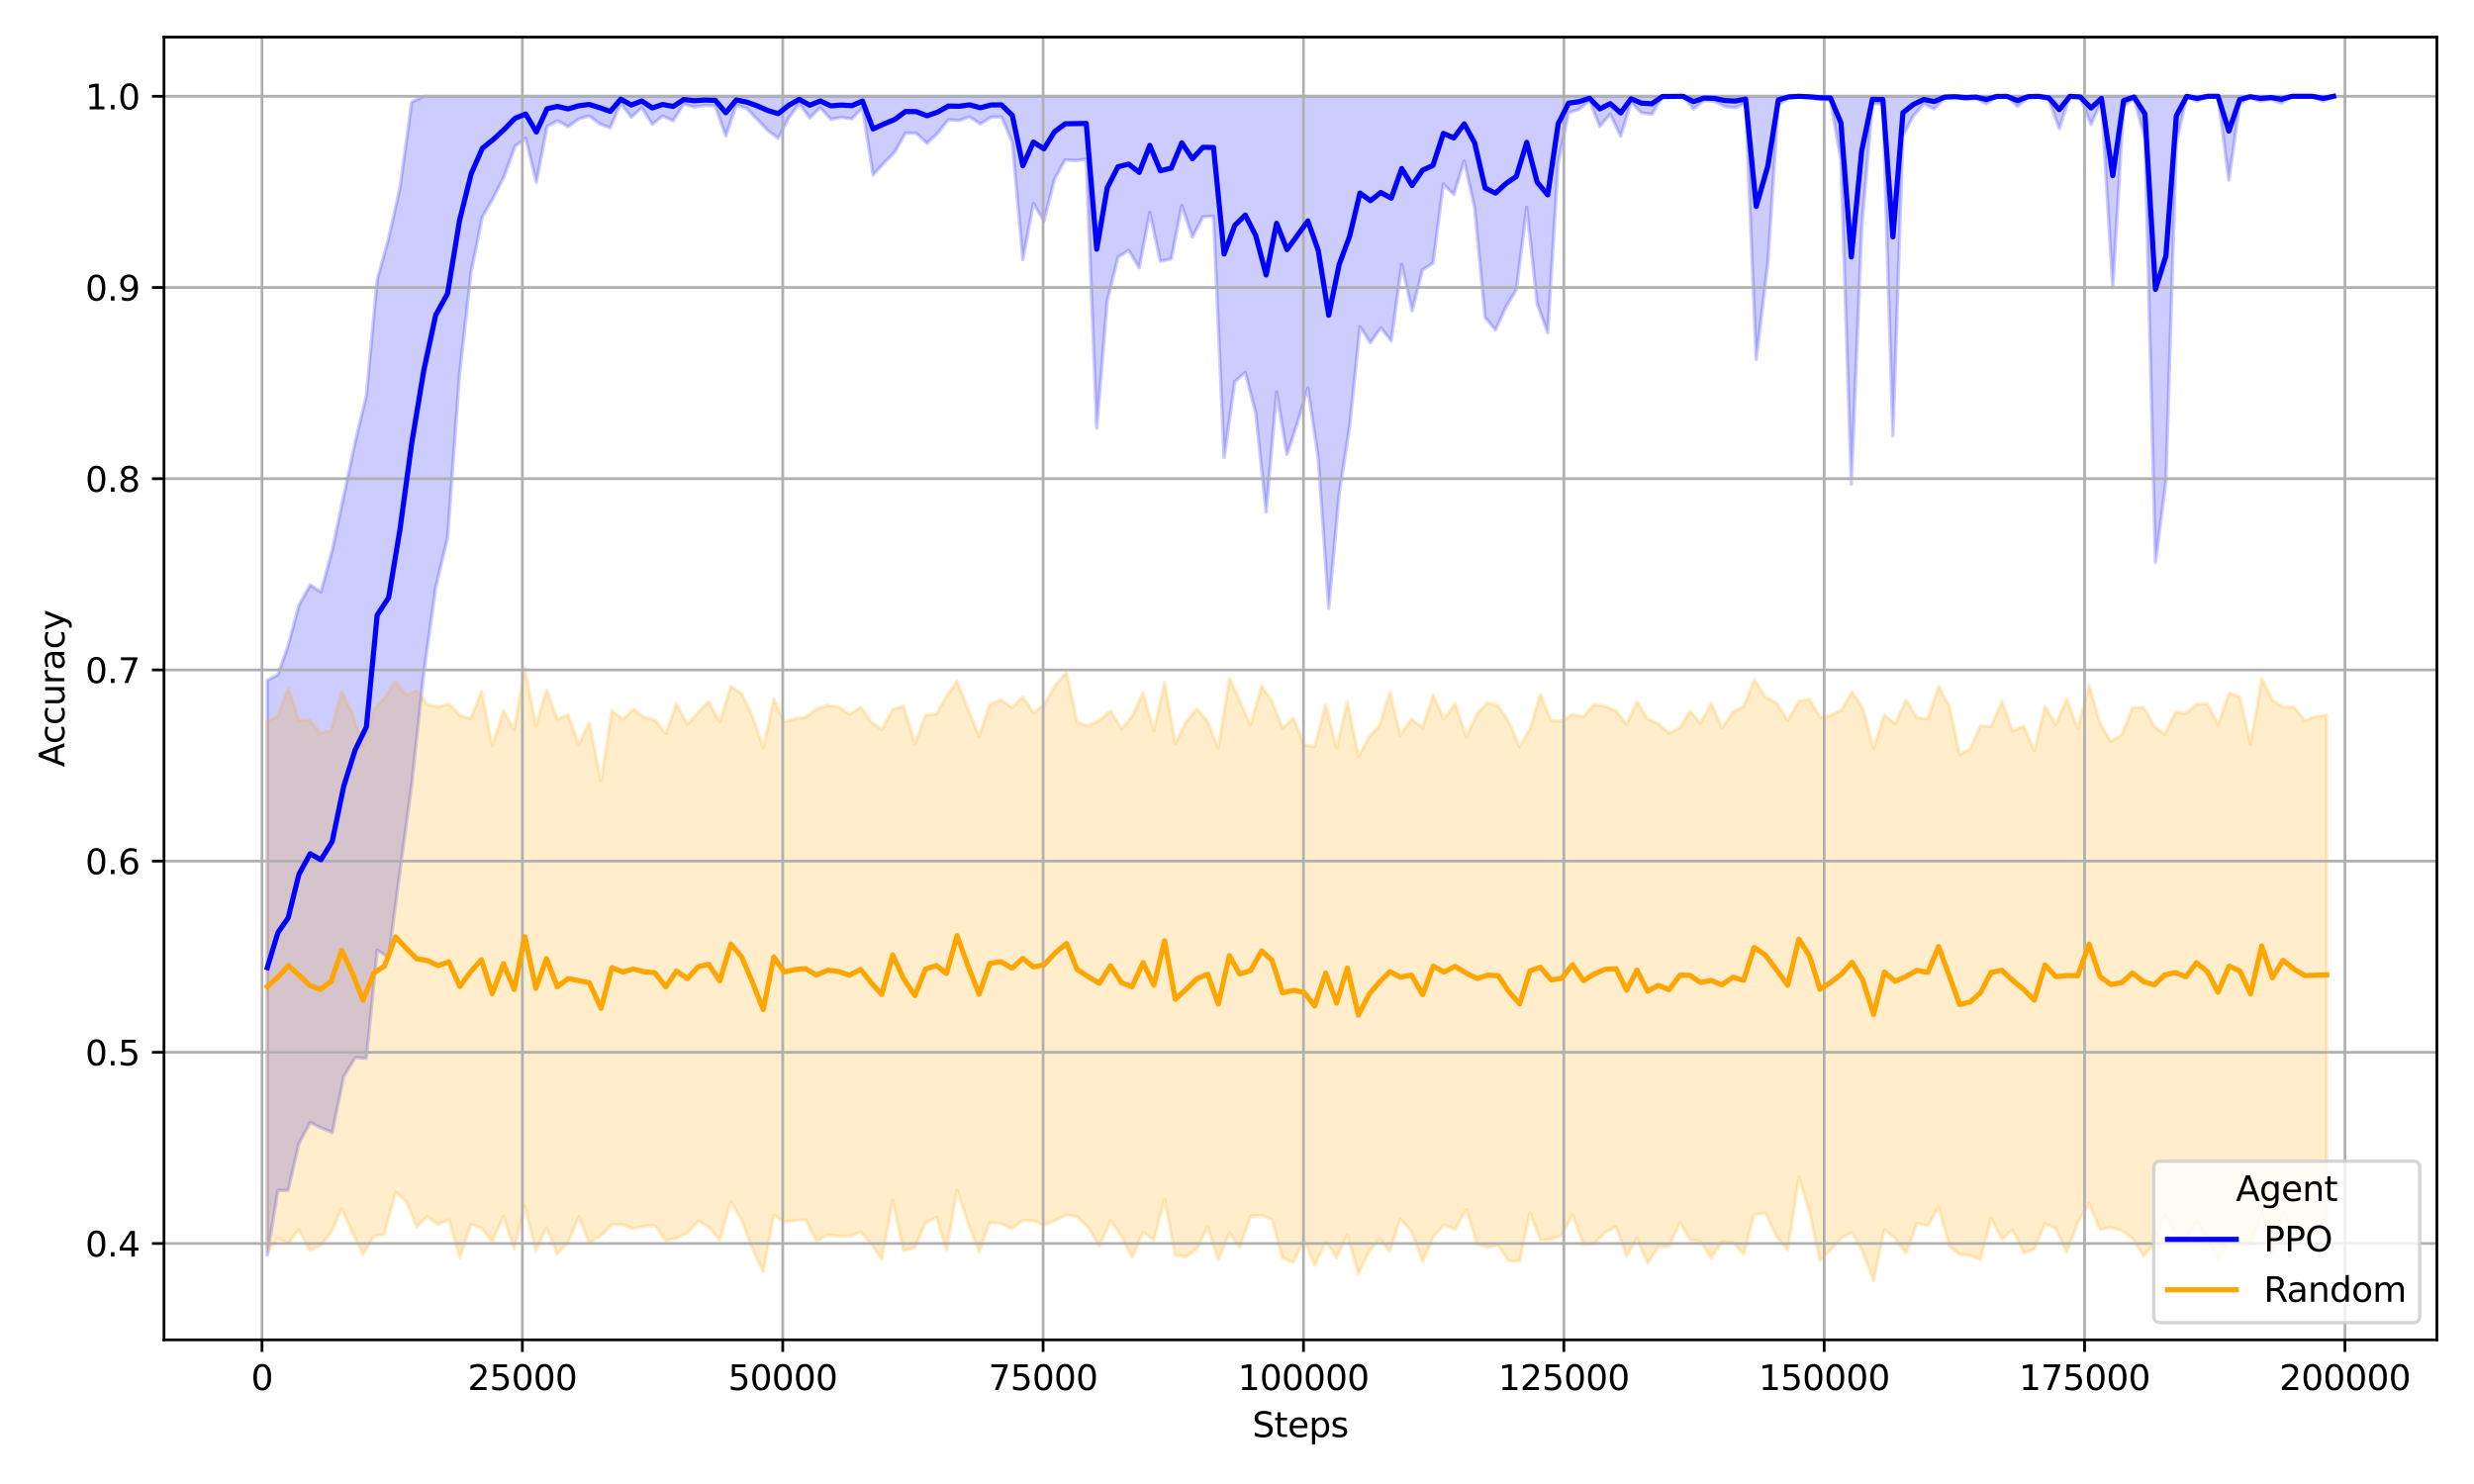 <?xml version="1.0" encoding="utf-8" standalone="no"?>
<!DOCTYPE svg PUBLIC "-//W3C//DTD SVG 1.1//EN"
  "http://www.w3.org/Graphics/SVG/1.1/DTD/svg11.dtd">
<svg xmlns:xlink="http://www.w3.org/1999/xlink" width="720pt" height="432pt" viewBox="0 0 720 432" xmlns="http://www.w3.org/2000/svg" version="1.1">
 <defs>
  <style type="text/css">*{stroke-linejoin: round; stroke-linecap: butt}</style>
 </defs>
 <g id="figure_1">
  <g id="patch_1">
   <path d="M 0 432 
L 720 432 
L 720 0 
L 0 0 
z
" style="fill: #ffffff"/>
  </g>
  <g id="axes_1">
   <g id="patch_2">
    <path d="M 47.72 390.04 
L 709.2 390.04 
L 709.2 10.8 
L 47.72 10.8 
z
" style="fill: #ffffff"/>
   </g>
   <g id="FillBetweenPolyCollection_1">
    <defs>
     <path id="m481674a991" d="M 77.79 -233.967 
L 77.79 -66.641 
L 80.876 -85.433 
L 83.858 -85.495 
L 86.998 -99.169 
L 90.275 -105.217 
L 93.394 -103.689 
L 96.691 -102.305 
L 100.025 -118.558 
L 103.363 -124.125 
L 106.627 -123.915 
L 109.776 -155.396 
L 113.104 -153.361 
L 116.399 -178.382 
L 119.824 -203.683 
L 123.318 -235.948 
L 126.801 -261.007 
L 130.25 -275.496 
L 133.745 -323.183 
L 137.127 -352.969 
L 140.377 -368.831 
L 143.605 -374.472 
L 146.745 -380.721 
L 149.909 -389.458 
L 153.004 -391.765 
L 156.089 -378.879 
L 159.202 -395.203 
L 162.266 -396.845 
L 165.346 -395.103 
L 168.428 -397.343 
L 171.486 -398.239 
L 174.551 -395.949 
L 177.606 -394.79 
L 180.661 -401.971 
L 183.716 -397.84 
L 186.771 -400.677 
L 189.83 -395.8 
L 192.867 -398.239 
L 195.922 -396.845 
L 198.992 -401.722 
L 202.054 -400.826 
L 205.121 -401.324 
L 208.182 -401.125 
L 211.219 -392.416 
L 214.268 -401.374 
L 217.336 -400.435 
L 220.391 -397.243 
L 223.44 -394.008 
L 226.483 -391.769 
L 229.532 -397.641 
L 232.594 -401.822 
L 235.664 -397.691 
L 238.71 -400.677 
L 241.786 -397.243 
L 244.854 -397.84 
L 247.936 -397.393 
L 251.001 -400.627 
L 254.092 -381.103 
L 257.275 -384.553 
L 260.424 -387.738 
L 263.494 -393.262 
L 266.659 -393.212 
L 269.793 -390.276 
L 272.911 -393.24 
L 276.006 -397.144 
L 279.104 -396.945 
L 282.192 -397.99 
L 285.323 -395.9 
L 288.412 -397.89 
L 291.47 -397.94 
L 294.61 -390.574 
L 297.68 -356.385 
L 300.739 -372.766 
L 303.821 -367.657 
L 306.919 -379.909 
L 310.001 -385.476 
L 313.081 -385.252 
L 316.124 -385.658 
L 319.182 -307.342 
L 322.237 -344.413 
L 325.347 -357.112 
L 328.463 -359.14 
L 331.551 -354.039 
L 334.625 -370.15 
L 337.695 -355.947 
L 340.869 -356.623 
L 343.936 -372.161 
L 347.024 -362.961 
L 350.083 -368.878 
L 353.165 -369.051 
L 356.251 -298.848 
L 359.366 -320.927 
L 362.4 -323.566 
L 365.45 -311.812 
L 368.481 -282.941 
L 371.518 -317.908 
L 374.555 -299.714 
L 377.58 -308.843 
L 380.613 -319.058 
L 383.651 -298.636 
L 386.688 -254.924 
L 389.737 -288.303 
L 392.774 -307.804 
L 395.783 -336.855 
L 398.82 -332.234 
L 401.851 -336.587 
L 404.891 -332.776 
L 407.932 -355.081 
L 410.966 -341.541 
L 413.996 -353.45 
L 417.034 -355.389 
L 420.064 -378.438 
L 423.101 -375.366 
L 426.135 -385.157 
L 429.169 -371.452 
L 432.2 -339.563 
L 435.231 -335.93 
L 438.265 -342.649 
L 441.296 -347.675 
L 444.327 -371.613 
L 447.373 -343.545 
L 450.432 -335.115 
L 453.475 -384.652 
L 456.515 -399.184 
L 459.549 -400.18 
L 462.58 -402.618 
L 465.605 -395.153 
L 468.617 -398.786 
L 471.657 -392.316 
L 474.679 -402.22 
L 477.707 -399.134 
L 480.741 -398.736 
L 483.772 -403.813 
L 486.803 -403.962 
L 489.834 -403.962 
L 492.865 -400.229 
L 495.896 -402.718 
L 498.93 -402.519 
L 501.964 -400.976 
L 504.995 -400.627 
L 508.026 -402.021 
L 511.108 -327.333 
L 514.488 -355.461 
L 517.546 -401.473 
L 520.58 -403.564 
L 523.617 -403.962 
L 526.648 -403.613 
L 529.682 -402.966 
L 532.713 -402.817 
L 535.753 -385.349 
L 538.784 -291.09 
L 541.818 -365.84 
L 544.922 -401.822 
L 547.956 -401.722 
L 550.884 -305.174 
L 553.806 -392.466 
L 556.837 -398.239 
L 559.867 -401.722 
L 562.901 -400.279 
L 565.932 -403.414 
L 568.969 -403.713 
L 572 -403.066 
L 575.031 -403.414 
L 578.062 -401.772 
L 581.096 -403.862 
L 584.127 -403.912 
L 587.158 -400.976 
L 590.198 -403.713 
L 593.232 -403.962 
L 596.263 -402.867 
L 599.306 -394.606 
L 602.398 -403.962 
L 605.432 -403.514 
L 608.545 -395.75 
L 611.582 -402.469 
L 614.87 -348.223 
L 618.026 -400.976 
L 621.072 -403.464 
L 624.242 -391.52 
L 627.291 -268.297 
L 630.331 -291.737 
L 633.365 -390.276 
L 636.399 -403.962 
L 639.43 -402.469 
L 642.464 -403.962 
L 645.495 -403.962 
L 648.662 -379.569 
L 651.803 -401.673 
L 654.84 -403.713 
L 657.88 -402.469 
L 660.914 -403.116 
L 663.951 -401.921 
L 666.994 -403.962 
L 670.031 -403.962 
L 673.068 -403.962 
L 676.102 -402.469 
L 679.133 -403.962 
L 679.133 -403.962 
L 679.133 -403.962 
L 676.102 -403.962 
L 673.068 -403.962 
L 670.031 -403.962 
L 666.994 -403.962 
L 663.951 -403.962 
L 660.914 -403.962 
L 657.88 -403.962 
L 654.84 -403.962 
L 651.803 -403.962 
L 648.662 -403.962 
L 645.495 -403.962 
L 642.464 -403.962 
L 639.43 -403.962 
L 636.399 -403.962 
L 633.365 -403.962 
L 630.331 -403.962 
L 627.291 -403.962 
L 624.242 -403.962 
L 621.072 -403.962 
L 618.026 -403.962 
L 614.87 -403.962 
L 611.582 -403.962 
L 608.545 -403.962 
L 605.432 -403.962 
L 602.398 -403.962 
L 599.306 -403.962 
L 596.263 -403.962 
L 593.232 -403.962 
L 590.198 -403.962 
L 587.158 -403.962 
L 584.127 -403.962 
L 581.096 -403.962 
L 578.062 -403.962 
L 575.031 -403.962 
L 572 -403.962 
L 568.969 -403.962 
L 565.932 -403.962 
L 562.901 -403.962 
L 559.867 -403.962 
L 556.837 -403.962 
L 553.806 -403.962 
L 550.884 -403.962 
L 547.956 -403.962 
L 544.922 -403.962 
L 541.818 -403.962 
L 538.784 -403.962 
L 535.753 -403.962 
L 532.713 -403.962 
L 529.682 -403.962 
L 526.648 -403.962 
L 523.617 -403.962 
L 520.58 -403.962 
L 517.546 -403.962 
L 514.488 -403.962 
L 511.108 -403.962 
L 508.026 -403.962 
L 504.995 -403.962 
L 501.964 -403.962 
L 498.93 -403.962 
L 495.896 -403.962 
L 492.865 -403.962 
L 489.834 -403.962 
L 486.803 -403.962 
L 483.772 -403.962 
L 480.741 -403.962 
L 477.707 -403.962 
L 474.679 -403.962 
L 471.657 -403.962 
L 468.617 -403.962 
L 465.605 -403.962 
L 462.58 -403.962 
L 459.549 -403.962 
L 456.515 -403.962 
L 453.475 -403.962 
L 450.432 -403.962 
L 447.373 -403.962 
L 444.327 -403.962 
L 441.296 -403.962 
L 438.265 -403.962 
L 435.231 -403.962 
L 432.2 -403.962 
L 429.169 -403.962 
L 426.135 -403.962 
L 423.101 -403.962 
L 420.064 -403.962 
L 417.034 -403.962 
L 413.996 -403.962 
L 410.966 -403.962 
L 407.932 -403.962 
L 404.891 -403.962 
L 401.851 -403.962 
L 398.82 -403.962 
L 395.783 -403.962 
L 392.774 -403.962 
L 389.737 -403.962 
L 386.688 -403.962 
L 383.651 -403.962 
L 380.613 -403.962 
L 377.58 -403.962 
L 374.555 -403.962 
L 371.518 -403.962 
L 368.481 -403.962 
L 365.45 -403.962 
L 362.4 -403.962 
L 359.366 -403.962 
L 356.251 -403.962 
L 353.165 -403.962 
L 350.083 -403.962 
L 347.024 -403.962 
L 343.936 -403.962 
L 340.869 -403.962 
L 337.695 -403.962 
L 334.625 -403.962 
L 331.551 -403.962 
L 328.463 -403.962 
L 325.347 -403.962 
L 322.237 -403.962 
L 319.182 -403.962 
L 316.124 -403.962 
L 313.081 -403.962 
L 310.001 -403.962 
L 306.919 -403.962 
L 303.821 -403.962 
L 300.739 -403.962 
L 297.68 -403.962 
L 294.61 -403.962 
L 291.47 -403.962 
L 288.412 -403.962 
L 285.323 -403.962 
L 282.192 -403.962 
L 279.104 -403.962 
L 276.006 -403.962 
L 272.911 -403.962 
L 269.793 -403.962 
L 266.659 -403.962 
L 263.494 -403.962 
L 260.424 -403.962 
L 257.275 -403.962 
L 254.092 -403.962 
L 251.001 -403.962 
L 247.936 -403.962 
L 244.854 -403.962 
L 241.786 -403.962 
L 238.71 -403.962 
L 235.664 -403.962 
L 232.594 -403.962 
L 229.532 -403.962 
L 226.483 -403.962 
L 223.44 -403.962 
L 220.391 -403.962 
L 217.336 -403.962 
L 214.268 -403.962 
L 211.219 -403.962 
L 208.182 -403.962 
L 205.121 -403.962 
L 202.054 -403.962 
L 198.992 -403.962 
L 195.922 -403.962 
L 192.867 -403.962 
L 189.83 -403.962 
L 186.771 -403.962 
L 183.716 -403.962 
L 180.661 -403.962 
L 177.606 -403.962 
L 174.551 -403.962 
L 171.486 -403.962 
L 168.428 -403.962 
L 165.346 -403.962 
L 162.266 -403.962 
L 159.202 -403.962 
L 156.089 -403.962 
L 153.004 -403.962 
L 149.909 -403.962 
L 146.745 -403.962 
L 143.605 -403.962 
L 140.377 -403.962 
L 137.127 -403.962 
L 133.745 -403.962 
L 130.25 -403.962 
L 126.801 -403.962 
L 123.318 -403.962 
L 119.824 -402.304 
L 116.399 -377.306 
L 113.104 -362.666 
L 109.776 -350.529 
L 106.627 -316.87 
L 103.363 -303.302 
L 100.025 -287.636 
L 96.691 -271.813 
L 93.394 -259.71 
L 90.275 -261.728 
L 86.998 -255.819 
L 83.858 -244.096 
L 80.876 -235.583 
L 77.79 -233.967 
z
" style="stroke: #0000ff; stroke-opacity: 0.2"/>
    </defs>
    <g clip-path="url(#p1de0e8de65)">
     <use xlink:href="#m481674a991" x="0" y="432" style="fill: #0000ff; fill-opacity: 0.2; stroke: #0000ff; stroke-opacity: 0.2"/>
    </g>
   </g>
   <g id="FillBetweenPolyCollection_2">
    <defs>
     <path id="m0f09edbd17" d="M 77.787 -222.009 
L 77.787 -67.592 
L 80.83 -71.536 
L 83.952 -70.077 
L 86.977 -74.057 
L 90.108 -67.998 
L 93.294 -69.414 
L 96.352 -73.154 
L 99.437 -80.008 
L 102.608 -73.053 
L 105.672 -66.827 
L 108.764 -71.966 
L 111.925 -72.81 
L 115.114 -84.906 
L 118.251 -82.244 
L 121.248 -74.822 
L 124.373 -77.832 
L 127.498 -75.534 
L 130.65 -76.913 
L 133.833 -65.794 
L 136.994 -75.531 
L 140.101 -74.523 
L 143.259 -70.465 
L 146.52 -77.893 
L 149.642 -68.338 
L 152.731 -80.967 
L 155.953 -67.908 
L 159.056 -74.638 
L 162.184 -66.882 
L 165.364 -70.372 
L 168.443 -77.774 
L 171.492 -70.159 
L 174.92 -72.321 
L 178.067 -75.49 
L 181.258 -75.476 
L 184.289 -74.345 
L 187.347 -74.998 
L 190.581 -75.246 
L 193.767 -70.874 
L 196.877 -71.493 
L 200.044 -73.083 
L 203.23 -76.498 
L 206.273 -74.772 
L 209.473 -71.049 
L 212.695 -82.122 
L 215.881 -76.704 
L 218.991 -68.52 
L 222.119 -61.816 
L 225.204 -78.305 
L 228.229 -76.244 
L 231.475 -76.739 
L 234.448 -76.874 
L 237.579 -70.684 
L 240.932 -72.472 
L 244.12 -72.121 
L 247.233 -72.134 
L 250.507 -73.339 
L 253.486 -69.977 
L 256.605 -65.414 
L 259.796 -82.64 
L 262.943 -67.891 
L 266.243 -68.779 
L 269.338 -76.045 
L 272.529 -77.589 
L 275.466 -67.907 
L 278.522 -85.559 
L 281.762 -75.846 
L 284.956 -67.59 
L 288.069 -76.125 
L 291.315 -75.783 
L 294.528 -74.308 
L 297.671 -76.791 
L 300.775 -76.535 
L 303.912 -75.37 
L 307.176 -76.784 
L 310.407 -78.358 
L 313.463 -77.796 
L 316.727 -74.616 
L 319.934 -69.211 
L 323.186 -76.594 
L 326.399 -72.111 
L 329.457 -65.937 
L 332.661 -73.264 
L 335.81 -71.033 
L 338.914 -82.888 
L 342.045 -66.617 
L 345.151 -66.13 
L 348.291 -68.412 
L 351.492 -74.877 
L 354.538 -65.201 
L 357.799 -73.1 
L 360.779 -68.834 
L 363.937 -77.908 
L 367.192 -78.124 
L 370.178 -77.001 
L 373.248 -65.843 
L 376.455 -64.492 
L 379.486 -71.146 
L 382.602 -63.639 
L 385.809 -70.567 
L 388.979 -65.847 
L 392.11 -72.592 
L 395.338 -61.199 
L 398.436 -67.63 
L 401.466 -71.408 
L 404.488 -67.738 
L 407.528 -77.183 
L 410.775 -73.607 
L 414.045 -64.765 
L 417.106 -71.909 
L 420.286 -75.421 
L 423.508 -74.167 
L 426.723 -79.917 
L 429.888 -69.87 
L 432.992 -68.901 
L 436.013 -69.393 
L 439.047 -64.918 
L 442.233 -64.88 
L 445.264 -78.95 
L 448.28 -71.012 
L 451.447 -71.204 
L 454.478 -72.323 
L 457.63 -78.34 
L 460.852 -69.677 
L 463.913 -69.903 
L 467.126 -73.19 
L 470.318 -74.944 
L 473.4 -66.326 
L 476.398 -71.558 
L 479.532 -64.167 
L 482.593 -69.027 
L 485.721 -69.166 
L 488.928 -76.077 
L 491.829 -71.109 
L 494.869 -70.573 
L 498.009 -65.867 
L 501.115 -70.488 
L 504.355 -70.357 
L 507.435 -66.892 
L 510.499 -78.372 
L 513.773 -78.854 
L 517.061 -71.983 
L 520.286 -68.094 
L 523.52 -89.303 
L 526.645 -78.954 
L 529.658 -64.926 
L 532.716 -68.224 
L 535.887 -71.501 
L 539.011 -73.265 
L 542.106 -67.594 
L 545.255 -59.198 
L 548.423 -74.08 
L 551.541 -71.511 
L 554.712 -67.24 
L 557.858 -75.898 
L 561.044 -75.194 
L 564.196 -80.662 
L 567.318 -69.242 
L 570.324 -66.766 
L 573.376 -66.512 
L 576.365 -65.253 
L 579.435 -77.418 
L 582.624 -71.228 
L 585.725 -73.996 
L 588.968 -67.293 
L 592.044 -68.291 
L 595.157 -75.789 
L 598.309 -74.305 
L 601.467 -67.4 
L 604.701 -76.027 
L 607.972 -81.674 
L 611.145 -74.015 
L 614.346 -74.639 
L 617.532 -73.758 
L 620.614 -71.533 
L 623.857 -66.33 
L 626.952 -69.99 
L 629.977 -78.276 
L 633.099 -73.043 
L 636.133 -70.954 
L 639.233 -76.479 
L 642.41 -71.232 
L 645.492 -65.17 
L 648.717 -71.278 
L 651.848 -69.705 
L 654.964 -69.838 
L 658.228 -78.768 
L 661.335 -66.489 
L 664.433 -78.722 
L 667.6 -73.608 
L 670.785 -73.825 
L 673.898 -72.911 
L 677.132 -72.595 
L 677.132 -223.849 
L 677.132 -223.849 
L 673.898 -223.41 
L 670.785 -222.207 
L 667.6 -226.176 
L 664.433 -226.174 
L 661.335 -228.264 
L 658.228 -234.497 
L 654.964 -215.474 
L 651.848 -229.048 
L 648.717 -230.237 
L 645.492 -221.132 
L 642.41 -227.109 
L 639.233 -226.974 
L 636.133 -224.336 
L 633.099 -224.72 
L 629.977 -218.085 
L 626.952 -220.6 
L 623.857 -226.115 
L 620.614 -226.025 
L 617.532 -218.151 
L 614.346 -216.156 
L 611.145 -221.439 
L 607.972 -232.622 
L 604.701 -219.881 
L 601.467 -228.632 
L 598.309 -221.067 
L 595.157 -226.427 
L 592.044 -213.393 
L 588.968 -220.617 
L 585.725 -219.233 
L 582.624 -227.854 
L 579.435 -220.428 
L 576.365 -220.719 
L 573.376 -214.101 
L 570.324 -212.362 
L 567.318 -226.419 
L 564.196 -232.232 
L 561.044 -222.693 
L 557.858 -223.143 
L 554.712 -228.255 
L 551.541 -221.181 
L 548.423 -223.972 
L 545.255 -214.199 
L 542.106 -225.881 
L 539.011 -230.518 
L 535.887 -225.273 
L 532.716 -223.685 
L 529.658 -223.148 
L 526.645 -228.374 
L 523.52 -227.92 
L 520.286 -222.248 
L 517.061 -227.264 
L 513.773 -229.093 
L 510.499 -234.069 
L 507.435 -226.336 
L 504.355 -224.727 
L 501.115 -220.143 
L 498.009 -227.32 
L 494.869 -221.419 
L 491.829 -225.005 
L 488.928 -220.202 
L 485.721 -218.579 
L 482.593 -221.357 
L 479.532 -222.671 
L 476.398 -227.731 
L 473.4 -221.131 
L 470.318 -225.045 
L 467.126 -226.47 
L 463.913 -226.953 
L 460.852 -223.346 
L 457.63 -224 
L 454.478 -222.101 
L 451.447 -222.23 
L 448.28 -229.885 
L 445.264 -219.803 
L 442.233 -214.66 
L 439.047 -222.002 
L 436.013 -226.515 
L 432.992 -227.378 
L 429.888 -224.43 
L 426.723 -217.475 
L 423.508 -227.225 
L 420.286 -222.631 
L 417.106 -229.647 
L 414.045 -220.135 
L 410.775 -222.672 
L 407.528 -217.942 
L 404.488 -230.52 
L 401.466 -220.831 
L 398.436 -217.476 
L 395.338 -211.827 
L 392.11 -227.851 
L 388.979 -214.147 
L 385.809 -226.908 
L 382.602 -214.706 
L 379.486 -215.156 
L 376.455 -222.923 
L 373.248 -220.088 
L 370.178 -227.895 
L 367.192 -232.338 
L 363.937 -221.009 
L 360.779 -228.064 
L 357.799 -234.558 
L 354.538 -214.216 
L 351.492 -221.897 
L 348.291 -225.723 
L 345.151 -221.821 
L 342.045 -215.562 
L 338.914 -233.387 
L 335.81 -219.35 
L 332.661 -230.313 
L 329.457 -223.498 
L 326.399 -219.798 
L 323.186 -225.086 
L 319.934 -222.286 
L 316.727 -220.715 
L 313.463 -221.781 
L 310.407 -236.35 
L 307.176 -232.605 
L 303.912 -226.929 
L 300.775 -224.527 
L 297.671 -229.176 
L 294.528 -226.011 
L 291.315 -228.288 
L 288.069 -226.998 
L 284.956 -217.599 
L 281.762 -225.504 
L 278.522 -233.725 
L 275.466 -229.362 
L 272.529 -224.214 
L 269.338 -223.779 
L 266.243 -215.586 
L 262.943 -226.451 
L 259.796 -225.43 
L 256.605 -219.61 
L 253.486 -221.932 
L 250.507 -226.238 
L 247.233 -224.104 
L 244.12 -226.178 
L 240.932 -226.734 
L 237.579 -225.595 
L 234.448 -223.198 
L 231.475 -222.798 
L 228.229 -221.89 
L 225.204 -228.529 
L 222.119 -214.385 
L 218.991 -223.512 
L 215.881 -230.088 
L 212.695 -232.215 
L 209.473 -221.849 
L 206.273 -227.774 
L 203.23 -224.687 
L 200.044 -221.135 
L 196.877 -227.177 
L 193.767 -218.52 
L 190.581 -222.393 
L 187.347 -223.26 
L 184.289 -225.521 
L 181.258 -222.618 
L 178.067 -225.16 
L 174.92 -204.622 
L 171.492 -221.709 
L 168.443 -215.248 
L 165.364 -223.887 
L 162.184 -222.635 
L 159.056 -231.247 
L 155.953 -220.662 
L 152.731 -237.658 
L 149.642 -219.572 
L 146.52 -225.107 
L 143.259 -214.93 
L 140.101 -230.744 
L 136.994 -222.768 
L 133.833 -223.848 
L 130.65 -227.075 
L 127.498 -226.269 
L 124.373 -226.94 
L 121.248 -231.022 
L 118.251 -229.62 
L 115.114 -233.636 
L 111.925 -228.828 
L 108.764 -225.426 
L 105.672 -214.775 
L 102.608 -224.133 
L 99.437 -230.659 
L 96.352 -219.374 
L 93.294 -218.619 
L 90.108 -222.303 
L 86.977 -222.346 
L 83.952 -231.726 
L 80.83 -223.507 
L 77.787 -222.009 
z
" style="stroke: #ffa500; stroke-opacity: 0.2"/>
    </defs>
    <g clip-path="url(#p1de0e8de65)">
     <use xlink:href="#m0f09edbd17" x="0" y="432" style="fill: #ffa500; fill-opacity: 0.2; stroke: #ffa500; stroke-opacity: 0.2"/>
    </g>
   </g>
   <g id="matplotlib.axis_1">
    <g id="xtick_1">
     <g id="line2d_1">
      <path d="M 76.248 390.04 
L 76.248 10.8 
" clip-path="url(#p1de0e8de65)" style="fill: none; stroke: #b0b0b0; stroke-width: 0.8; stroke-linecap: square"/>
     </g>
     <g id="line2d_2">
      <defs>
       <path id="m85c4c2b8c4" d="M 0 0 
L 0 3.5 
" style="stroke: #000000; stroke-width: 0.8"/>
      </defs>
      <g>
       <use xlink:href="#m85c4c2b8c4" x="76.248" y="390.04" style="stroke: #000000; stroke-width: 0.8"/>
      </g>
     </g>
     <g id="text_1">
      <!-- 0 -->
      <g transform="translate(73.066 404.638) scale(0.1 -0.1)">
       <defs>
        <path id="DejaVuSans-30" d="M 2034 4250 
Q 1547 4250 1301 3770 
Q 1056 3291 1056 2328 
Q 1056 1369 1301 889 
Q 1547 409 2034 409 
Q 2525 409 2770 889 
Q 3016 1369 3016 2328 
Q 3016 3291 2770 3770 
Q 2525 4250 2034 4250 
z
M 2034 4750 
Q 2819 4750 3233 4129 
Q 3647 3509 3647 2328 
Q 3647 1150 3233 529 
Q 2819 -91 2034 -91 
Q 1250 -91 836 529 
Q 422 1150 422 2328 
Q 422 3509 836 4129 
Q 1250 4750 2034 4750 
z
" transform="scale(0.016)"/>
       </defs>
       <use xlink:href="#DejaVuSans-30"/>
      </g>
     </g>
    </g>
    <g id="xtick_2">
     <g id="line2d_3">
      <path d="M 152.022 390.04 
L 152.022 10.8 
" clip-path="url(#p1de0e8de65)" style="fill: none; stroke: #b0b0b0; stroke-width: 0.8; stroke-linecap: square"/>
     </g>
     <g id="line2d_4">
      <g>
       <use xlink:href="#m85c4c2b8c4" x="152.022" y="390.04" style="stroke: #000000; stroke-width: 0.8"/>
      </g>
     </g>
     <g id="text_2">
      <!-- 25000 -->
      <g transform="translate(136.115 404.638) scale(0.1 -0.1)">
       <defs>
        <path id="DejaVuSans-32" d="M 1228 531 
L 3431 531 
L 3431 0 
L 469 0 
L 469 531 
Q 828 903 1448 1529 
Q 2069 2156 2228 2338 
Q 2531 2678 2651 2914 
Q 2772 3150 2772 3378 
Q 2772 3750 2511 3984 
Q 2250 4219 1831 4219 
Q 1534 4219 1204 4116 
Q 875 4013 500 3803 
L 500 4441 
Q 881 4594 1212 4672 
Q 1544 4750 1819 4750 
Q 2544 4750 2975 4387 
Q 3406 4025 3406 3419 
Q 3406 3131 3298 2873 
Q 3191 2616 2906 2266 
Q 2828 2175 2409 1742 
Q 1991 1309 1228 531 
z
" transform="scale(0.016)"/>
        <path id="DejaVuSans-35" d="M 691 4666 
L 3169 4666 
L 3169 4134 
L 1269 4134 
L 1269 2991 
Q 1406 3038 1543 3061 
Q 1681 3084 1819 3084 
Q 2600 3084 3056 2656 
Q 3513 2228 3513 1497 
Q 3513 744 3044 326 
Q 2575 -91 1722 -91 
Q 1428 -91 1123 -41 
Q 819 9 494 109 
L 494 744 
Q 775 591 1075 516 
Q 1375 441 1709 441 
Q 2250 441 2565 725 
Q 2881 1009 2881 1497 
Q 2881 1984 2565 2268 
Q 2250 2553 1709 2553 
Q 1456 2553 1204 2497 
Q 953 2441 691 2322 
L 691 4666 
z
" transform="scale(0.016)"/>
       </defs>
       <use xlink:href="#DejaVuSans-32"/>
       <use xlink:href="#DejaVuSans-35" transform="translate(63.623 0)"/>
       <use xlink:href="#DejaVuSans-30" transform="translate(127.246 0)"/>
       <use xlink:href="#DejaVuSans-30" transform="translate(190.869 0)"/>
       <use xlink:href="#DejaVuSans-30" transform="translate(254.492 0)"/>
      </g>
     </g>
    </g>
    <g id="xtick_3">
     <g id="line2d_5">
      <path d="M 227.796 390.04 
L 227.796 10.8 
" clip-path="url(#p1de0e8de65)" style="fill: none; stroke: #b0b0b0; stroke-width: 0.8; stroke-linecap: square"/>
     </g>
     <g id="line2d_6">
      <g>
       <use xlink:href="#m85c4c2b8c4" x="227.796" y="390.04" style="stroke: #000000; stroke-width: 0.8"/>
      </g>
     </g>
     <g id="text_3">
      <!-- 50000 -->
      <g transform="translate(211.889 404.638) scale(0.1 -0.1)">
       <use xlink:href="#DejaVuSans-35"/>
       <use xlink:href="#DejaVuSans-30" transform="translate(63.623 0)"/>
       <use xlink:href="#DejaVuSans-30" transform="translate(127.246 0)"/>
       <use xlink:href="#DejaVuSans-30" transform="translate(190.869 0)"/>
       <use xlink:href="#DejaVuSans-30" transform="translate(254.492 0)"/>
      </g>
     </g>
    </g>
    <g id="xtick_4">
     <g id="line2d_7">
      <path d="M 303.57 390.04 
L 303.57 10.8 
" clip-path="url(#p1de0e8de65)" style="fill: none; stroke: #b0b0b0; stroke-width: 0.8; stroke-linecap: square"/>
     </g>
     <g id="line2d_8">
      <g>
       <use xlink:href="#m85c4c2b8c4" x="303.57" y="390.04" style="stroke: #000000; stroke-width: 0.8"/>
      </g>
     </g>
     <g id="text_4">
      <!-- 75000 -->
      <g transform="translate(287.663 404.638) scale(0.1 -0.1)">
       <defs>
        <path id="DejaVuSans-37" d="M 525 4666 
L 3525 4666 
L 3525 4397 
L 1831 0 
L 1172 0 
L 2766 4134 
L 525 4134 
L 525 4666 
z
" transform="scale(0.016)"/>
       </defs>
       <use xlink:href="#DejaVuSans-37"/>
       <use xlink:href="#DejaVuSans-35" transform="translate(63.623 0)"/>
       <use xlink:href="#DejaVuSans-30" transform="translate(127.246 0)"/>
       <use xlink:href="#DejaVuSans-30" transform="translate(190.869 0)"/>
       <use xlink:href="#DejaVuSans-30" transform="translate(254.492 0)"/>
      </g>
     </g>
    </g>
    <g id="xtick_5">
     <g id="line2d_9">
      <path d="M 379.344 390.04 
L 379.344 10.8 
" clip-path="url(#p1de0e8de65)" style="fill: none; stroke: #b0b0b0; stroke-width: 0.8; stroke-linecap: square"/>
     </g>
     <g id="line2d_10">
      <g>
       <use xlink:href="#m85c4c2b8c4" x="379.344" y="390.04" style="stroke: #000000; stroke-width: 0.8"/>
      </g>
     </g>
     <g id="text_5">
      <!-- 100000 -->
      <g transform="translate(360.256 404.638) scale(0.1 -0.1)">
       <defs>
        <path id="DejaVuSans-31" d="M 794 531 
L 1825 531 
L 1825 4091 
L 703 3866 
L 703 4441 
L 1819 4666 
L 2450 4666 
L 2450 531 
L 3481 531 
L 3481 0 
L 794 0 
L 794 531 
z
" transform="scale(0.016)"/>
       </defs>
       <use xlink:href="#DejaVuSans-31"/>
       <use xlink:href="#DejaVuSans-30" transform="translate(63.623 0)"/>
       <use xlink:href="#DejaVuSans-30" transform="translate(127.246 0)"/>
       <use xlink:href="#DejaVuSans-30" transform="translate(190.869 0)"/>
       <use xlink:href="#DejaVuSans-30" transform="translate(254.492 0)"/>
       <use xlink:href="#DejaVuSans-30" transform="translate(318.115 0)"/>
      </g>
     </g>
    </g>
    <g id="xtick_6">
     <g id="line2d_11">
      <path d="M 455.118 390.04 
L 455.118 10.8 
" clip-path="url(#p1de0e8de65)" style="fill: none; stroke: #b0b0b0; stroke-width: 0.8; stroke-linecap: square"/>
     </g>
     <g id="line2d_12">
      <g>
       <use xlink:href="#m85c4c2b8c4" x="455.118" y="390.04" style="stroke: #000000; stroke-width: 0.8"/>
      </g>
     </g>
     <g id="text_6">
      <!-- 125000 -->
      <g transform="translate(436.03 404.638) scale(0.1 -0.1)">
       <use xlink:href="#DejaVuSans-31"/>
       <use xlink:href="#DejaVuSans-32" transform="translate(63.623 0)"/>
       <use xlink:href="#DejaVuSans-35" transform="translate(127.246 0)"/>
       <use xlink:href="#DejaVuSans-30" transform="translate(190.869 0)"/>
       <use xlink:href="#DejaVuSans-30" transform="translate(254.492 0)"/>
       <use xlink:href="#DejaVuSans-30" transform="translate(318.115 0)"/>
      </g>
     </g>
    </g>
    <g id="xtick_7">
     <g id="line2d_13">
      <path d="M 530.892 390.04 
L 530.892 10.8 
" clip-path="url(#p1de0e8de65)" style="fill: none; stroke: #b0b0b0; stroke-width: 0.8; stroke-linecap: square"/>
     </g>
     <g id="line2d_14">
      <g>
       <use xlink:href="#m85c4c2b8c4" x="530.892" y="390.04" style="stroke: #000000; stroke-width: 0.8"/>
      </g>
     </g>
     <g id="text_7">
      <!-- 150000 -->
      <g transform="translate(511.804 404.638) scale(0.1 -0.1)">
       <use xlink:href="#DejaVuSans-31"/>
       <use xlink:href="#DejaVuSans-35" transform="translate(63.623 0)"/>
       <use xlink:href="#DejaVuSans-30" transform="translate(127.246 0)"/>
       <use xlink:href="#DejaVuSans-30" transform="translate(190.869 0)"/>
       <use xlink:href="#DejaVuSans-30" transform="translate(254.492 0)"/>
       <use xlink:href="#DejaVuSans-30" transform="translate(318.115 0)"/>
      </g>
     </g>
    </g>
    <g id="xtick_8">
     <g id="line2d_15">
      <path d="M 606.666 390.04 
L 606.666 10.8 
" clip-path="url(#p1de0e8de65)" style="fill: none; stroke: #b0b0b0; stroke-width: 0.8; stroke-linecap: square"/>
     </g>
     <g id="line2d_16">
      <g>
       <use xlink:href="#m85c4c2b8c4" x="606.666" y="390.04" style="stroke: #000000; stroke-width: 0.8"/>
      </g>
     </g>
     <g id="text_8">
      <!-- 175000 -->
      <g transform="translate(587.578 404.638) scale(0.1 -0.1)">
       <use xlink:href="#DejaVuSans-31"/>
       <use xlink:href="#DejaVuSans-37" transform="translate(63.623 0)"/>
       <use xlink:href="#DejaVuSans-35" transform="translate(127.246 0)"/>
       <use xlink:href="#DejaVuSans-30" transform="translate(190.869 0)"/>
       <use xlink:href="#DejaVuSans-30" transform="translate(254.492 0)"/>
       <use xlink:href="#DejaVuSans-30" transform="translate(318.115 0)"/>
      </g>
     </g>
    </g>
    <g id="xtick_9">
     <g id="line2d_17">
      <path d="M 682.44 390.04 
L 682.44 10.8 
" clip-path="url(#p1de0e8de65)" style="fill: none; stroke: #b0b0b0; stroke-width: 0.8; stroke-linecap: square"/>
     </g>
     <g id="line2d_18">
      <g>
       <use xlink:href="#m85c4c2b8c4" x="682.44" y="390.04" style="stroke: #000000; stroke-width: 0.8"/>
      </g>
     </g>
     <g id="text_9">
      <!-- 200000 -->
      <g transform="translate(663.352 404.638) scale(0.1 -0.1)">
       <use xlink:href="#DejaVuSans-32"/>
       <use xlink:href="#DejaVuSans-30" transform="translate(63.623 0)"/>
       <use xlink:href="#DejaVuSans-30" transform="translate(127.246 0)"/>
       <use xlink:href="#DejaVuSans-30" transform="translate(190.869 0)"/>
       <use xlink:href="#DejaVuSans-30" transform="translate(254.492 0)"/>
       <use xlink:href="#DejaVuSans-30" transform="translate(318.115 0)"/>
      </g>
     </g>
    </g>
    <g id="text_10">
     <!-- Steps -->
     <g transform="translate(364.47 418.317) scale(0.1 -0.1)">
      <defs>
       <path id="DejaVuSans-53" d="M 3425 4513 
L 3425 3897 
Q 3066 4069 2747 4153 
Q 2428 4238 2131 4238 
Q 1616 4238 1336 4038 
Q 1056 3838 1056 3469 
Q 1056 3159 1242 3001 
Q 1428 2844 1947 2747 
L 2328 2669 
Q 3034 2534 3370 2195 
Q 3706 1856 3706 1288 
Q 3706 609 3251 259 
Q 2797 -91 1919 -91 
Q 1588 -91 1214 -16 
Q 841 59 441 206 
L 441 856 
Q 825 641 1194 531 
Q 1563 422 1919 422 
Q 2459 422 2753 634 
Q 3047 847 3047 1241 
Q 3047 1584 2836 1778 
Q 2625 1972 2144 2069 
L 1759 2144 
Q 1053 2284 737 2584 
Q 422 2884 422 3419 
Q 422 4038 858 4394 
Q 1294 4750 2059 4750 
Q 2388 4750 2728 4690 
Q 3069 4631 3425 4513 
z
" transform="scale(0.016)"/>
       <path id="DejaVuSans-74" d="M 1172 4494 
L 1172 3500 
L 2356 3500 
L 2356 3053 
L 1172 3053 
L 1172 1153 
Q 1172 725 1289 603 
Q 1406 481 1766 481 
L 2356 481 
L 2356 0 
L 1766 0 
Q 1100 0 847 248 
Q 594 497 594 1153 
L 594 3053 
L 172 3053 
L 172 3500 
L 594 3500 
L 594 4494 
L 1172 4494 
z
" transform="scale(0.016)"/>
       <path id="DejaVuSans-65" d="M 3597 1894 
L 3597 1613 
L 953 1613 
Q 991 1019 1311 708 
Q 1631 397 2203 397 
Q 2534 397 2845 478 
Q 3156 559 3463 722 
L 3463 178 
Q 3153 47 2828 -22 
Q 2503 -91 2169 -91 
Q 1331 -91 842 396 
Q 353 884 353 1716 
Q 353 2575 817 3079 
Q 1281 3584 2069 3584 
Q 2775 3584 3186 3129 
Q 3597 2675 3597 1894 
z
M 3022 2063 
Q 3016 2534 2758 2815 
Q 2500 3097 2075 3097 
Q 1594 3097 1305 2825 
Q 1016 2553 972 2059 
L 3022 2063 
z
" transform="scale(0.016)"/>
       <path id="DejaVuSans-70" d="M 1159 525 
L 1159 -1331 
L 581 -1331 
L 581 3500 
L 1159 3500 
L 1159 2969 
Q 1341 3281 1617 3432 
Q 1894 3584 2278 3584 
Q 2916 3584 3314 3078 
Q 3713 2572 3713 1747 
Q 3713 922 3314 415 
Q 2916 -91 2278 -91 
Q 1894 -91 1617 61 
Q 1341 213 1159 525 
z
M 3116 1747 
Q 3116 2381 2855 2742 
Q 2594 3103 2138 3103 
Q 1681 3103 1420 2742 
Q 1159 2381 1159 1747 
Q 1159 1113 1420 752 
Q 1681 391 2138 391 
Q 2594 391 2855 752 
Q 3116 1113 3116 1747 
z
" transform="scale(0.016)"/>
       <path id="DejaVuSans-73" d="M 2834 3397 
L 2834 2853 
Q 2591 2978 2328 3040 
Q 2066 3103 1784 3103 
Q 1356 3103 1142 2972 
Q 928 2841 928 2578 
Q 928 2378 1081 2264 
Q 1234 2150 1697 2047 
L 1894 2003 
Q 2506 1872 2764 1633 
Q 3022 1394 3022 966 
Q 3022 478 2636 193 
Q 2250 -91 1575 -91 
Q 1294 -91 989 -36 
Q 684 19 347 128 
L 347 722 
Q 666 556 975 473 
Q 1284 391 1588 391 
Q 1994 391 2212 530 
Q 2431 669 2431 922 
Q 2431 1156 2273 1281 
Q 2116 1406 1581 1522 
L 1381 1569 
Q 847 1681 609 1914 
Q 372 2147 372 2553 
Q 372 3047 722 3315 
Q 1072 3584 1716 3584 
Q 2034 3584 2315 3537 
Q 2597 3491 2834 3397 
z
" transform="scale(0.016)"/>
      </defs>
      <use xlink:href="#DejaVuSans-53"/>
      <use xlink:href="#DejaVuSans-74" transform="translate(63.477 0)"/>
      <use xlink:href="#DejaVuSans-65" transform="translate(102.686 0)"/>
      <use xlink:href="#DejaVuSans-70" transform="translate(164.209 0)"/>
      <use xlink:href="#DejaVuSans-73" transform="translate(227.686 0)"/>
     </g>
    </g>
   </g>
   <g id="matplotlib.axis_2">
    <g id="ytick_1">
     <g id="line2d_19">
      <path d="M 47.72 361.988 
L 709.2 361.988 
" clip-path="url(#p1de0e8de65)" style="fill: none; stroke: #b0b0b0; stroke-width: 0.8; stroke-linecap: square"/>
     </g>
     <g id="line2d_20">
      <defs>
       <path id="m1133b21b3a" d="M 0 0 
L -3.5 0 
" style="stroke: #000000; stroke-width: 0.8"/>
      </defs>
      <g>
       <use xlink:href="#m1133b21b3a" x="47.72" y="361.988" style="stroke: #000000; stroke-width: 0.8"/>
      </g>
     </g>
     <g id="text_11">
      <!-- 0.4 -->
      <g transform="translate(24.817 365.788) scale(0.1 -0.1)">
       <defs>
        <path id="DejaVuSans-2e" d="M 684 794 
L 1344 794 
L 1344 0 
L 684 0 
L 684 794 
z
" transform="scale(0.016)"/>
        <path id="DejaVuSans-34" d="M 2419 4116 
L 825 1625 
L 2419 1625 
L 2419 4116 
z
M 2253 4666 
L 3047 4666 
L 3047 1625 
L 3713 1625 
L 3713 1100 
L 3047 1100 
L 3047 0 
L 2419 0 
L 2419 1100 
L 313 1100 
L 313 1709 
L 2253 4666 
z
" transform="scale(0.016)"/>
       </defs>
       <use xlink:href="#DejaVuSans-30"/>
       <use xlink:href="#DejaVuSans-2e" transform="translate(63.623 0)"/>
       <use xlink:href="#DejaVuSans-34" transform="translate(95.41 0)"/>
      </g>
     </g>
    </g>
    <g id="ytick_2">
     <g id="line2d_21">
      <path d="M 47.72 306.33 
L 709.2 306.33 
" clip-path="url(#p1de0e8de65)" style="fill: none; stroke: #b0b0b0; stroke-width: 0.8; stroke-linecap: square"/>
     </g>
     <g id="line2d_22">
      <g>
       <use xlink:href="#m1133b21b3a" x="47.72" y="306.33" style="stroke: #000000; stroke-width: 0.8"/>
      </g>
     </g>
     <g id="text_12">
      <!-- 0.5 -->
      <g transform="translate(24.817 310.129) scale(0.1 -0.1)">
       <use xlink:href="#DejaVuSans-30"/>
       <use xlink:href="#DejaVuSans-2e" transform="translate(63.623 0)"/>
       <use xlink:href="#DejaVuSans-35" transform="translate(95.41 0)"/>
      </g>
     </g>
    </g>
    <g id="ytick_3">
     <g id="line2d_23">
      <path d="M 47.72 250.672 
L 709.2 250.672 
" clip-path="url(#p1de0e8de65)" style="fill: none; stroke: #b0b0b0; stroke-width: 0.8; stroke-linecap: square"/>
     </g>
     <g id="line2d_24">
      <g>
       <use xlink:href="#m1133b21b3a" x="47.72" y="250.672" style="stroke: #000000; stroke-width: 0.8"/>
      </g>
     </g>
     <g id="text_13">
      <!-- 0.6 -->
      <g transform="translate(24.817 254.471) scale(0.1 -0.1)">
       <defs>
        <path id="DejaVuSans-36" d="M 2113 2584 
Q 1688 2584 1439 2293 
Q 1191 2003 1191 1497 
Q 1191 994 1439 701 
Q 1688 409 2113 409 
Q 2538 409 2786 701 
Q 3034 994 3034 1497 
Q 3034 2003 2786 2293 
Q 2538 2584 2113 2584 
z
M 3366 4563 
L 3366 3988 
Q 3128 4100 2886 4159 
Q 2644 4219 2406 4219 
Q 1781 4219 1451 3797 
Q 1122 3375 1075 2522 
Q 1259 2794 1537 2939 
Q 1816 3084 2150 3084 
Q 2853 3084 3261 2657 
Q 3669 2231 3669 1497 
Q 3669 778 3244 343 
Q 2819 -91 2113 -91 
Q 1303 -91 875 529 
Q 447 1150 447 2328 
Q 447 3434 972 4092 
Q 1497 4750 2381 4750 
Q 2619 4750 2861 4703 
Q 3103 4656 3366 4563 
z
" transform="scale(0.016)"/>
       </defs>
       <use xlink:href="#DejaVuSans-30"/>
       <use xlink:href="#DejaVuSans-2e" transform="translate(63.623 0)"/>
       <use xlink:href="#DejaVuSans-36" transform="translate(95.41 0)"/>
      </g>
     </g>
    </g>
    <g id="ytick_4">
     <g id="line2d_25">
      <path d="M 47.72 195.013 
L 709.2 195.013 
" clip-path="url(#p1de0e8de65)" style="fill: none; stroke: #b0b0b0; stroke-width: 0.8; stroke-linecap: square"/>
     </g>
     <g id="line2d_26">
      <g>
       <use xlink:href="#m1133b21b3a" x="47.72" y="195.013" style="stroke: #000000; stroke-width: 0.8"/>
      </g>
     </g>
     <g id="text_14">
      <!-- 0.7 -->
      <g transform="translate(24.817 198.812) scale(0.1 -0.1)">
       <use xlink:href="#DejaVuSans-30"/>
       <use xlink:href="#DejaVuSans-2e" transform="translate(63.623 0)"/>
       <use xlink:href="#DejaVuSans-37" transform="translate(95.41 0)"/>
      </g>
     </g>
    </g>
    <g id="ytick_5">
     <g id="line2d_27">
      <path d="M 47.72 139.355 
L 709.2 139.355 
" clip-path="url(#p1de0e8de65)" style="fill: none; stroke: #b0b0b0; stroke-width: 0.8; stroke-linecap: square"/>
     </g>
     <g id="line2d_28">
      <g>
       <use xlink:href="#m1133b21b3a" x="47.72" y="139.355" style="stroke: #000000; stroke-width: 0.8"/>
      </g>
     </g>
     <g id="text_15">
      <!-- 0.8 -->
      <g transform="translate(24.817 143.154) scale(0.1 -0.1)">
       <defs>
        <path id="DejaVuSans-38" d="M 2034 2216 
Q 1584 2216 1326 1975 
Q 1069 1734 1069 1313 
Q 1069 891 1326 650 
Q 1584 409 2034 409 
Q 2484 409 2743 651 
Q 3003 894 3003 1313 
Q 3003 1734 2745 1975 
Q 2488 2216 2034 2216 
z
M 1403 2484 
Q 997 2584 770 2862 
Q 544 3141 544 3541 
Q 544 4100 942 4425 
Q 1341 4750 2034 4750 
Q 2731 4750 3128 4425 
Q 3525 4100 3525 3541 
Q 3525 3141 3298 2862 
Q 3072 2584 2669 2484 
Q 3125 2378 3379 2068 
Q 3634 1759 3634 1313 
Q 3634 634 3220 271 
Q 2806 -91 2034 -91 
Q 1263 -91 848 271 
Q 434 634 434 1313 
Q 434 1759 690 2068 
Q 947 2378 1403 2484 
z
M 1172 3481 
Q 1172 3119 1398 2916 
Q 1625 2713 2034 2713 
Q 2441 2713 2670 2916 
Q 2900 3119 2900 3481 
Q 2900 3844 2670 4047 
Q 2441 4250 2034 4250 
Q 1625 4250 1398 4047 
Q 1172 3844 1172 3481 
z
" transform="scale(0.016)"/>
       </defs>
       <use xlink:href="#DejaVuSans-30"/>
       <use xlink:href="#DejaVuSans-2e" transform="translate(63.623 0)"/>
       <use xlink:href="#DejaVuSans-38" transform="translate(95.41 0)"/>
      </g>
     </g>
    </g>
    <g id="ytick_6">
     <g id="line2d_29">
      <path d="M 47.72 83.697 
L 709.2 83.697 
" clip-path="url(#p1de0e8de65)" style="fill: none; stroke: #b0b0b0; stroke-width: 0.8; stroke-linecap: square"/>
     </g>
     <g id="line2d_30">
      <g>
       <use xlink:href="#m1133b21b3a" x="47.72" y="83.697" style="stroke: #000000; stroke-width: 0.8"/>
      </g>
     </g>
     <g id="text_16">
      <!-- 0.9 -->
      <g transform="translate(24.817 87.496) scale(0.1 -0.1)">
       <defs>
        <path id="DejaVuSans-39" d="M 703 97 
L 703 672 
Q 941 559 1184 500 
Q 1428 441 1663 441 
Q 2288 441 2617 861 
Q 2947 1281 2994 2138 
Q 2813 1869 2534 1725 
Q 2256 1581 1919 1581 
Q 1219 1581 811 2004 
Q 403 2428 403 3163 
Q 403 3881 828 4315 
Q 1253 4750 1959 4750 
Q 2769 4750 3195 4129 
Q 3622 3509 3622 2328 
Q 3622 1225 3098 567 
Q 2575 -91 1691 -91 
Q 1453 -91 1209 -44 
Q 966 3 703 97 
z
M 1959 2075 
Q 2384 2075 2632 2365 
Q 2881 2656 2881 3163 
Q 2881 3666 2632 3958 
Q 2384 4250 1959 4250 
Q 1534 4250 1286 3958 
Q 1038 3666 1038 3163 
Q 1038 2656 1286 2365 
Q 1534 2075 1959 2075 
z
" transform="scale(0.016)"/>
       </defs>
       <use xlink:href="#DejaVuSans-30"/>
       <use xlink:href="#DejaVuSans-2e" transform="translate(63.623 0)"/>
       <use xlink:href="#DejaVuSans-39" transform="translate(95.41 0)"/>
      </g>
     </g>
    </g>
    <g id="ytick_7">
     <g id="line2d_31">
      <path d="M 47.72 28.038 
L 709.2 28.038 
" clip-path="url(#p1de0e8de65)" style="fill: none; stroke: #b0b0b0; stroke-width: 0.8; stroke-linecap: square"/>
     </g>
     <g id="line2d_32">
      <g>
       <use xlink:href="#m1133b21b3a" x="47.72" y="28.038" style="stroke: #000000; stroke-width: 0.8"/>
      </g>
     </g>
     <g id="text_17">
      <!-- 1.0 -->
      <g transform="translate(24.817 31.837) scale(0.1 -0.1)">
       <use xlink:href="#DejaVuSans-31"/>
       <use xlink:href="#DejaVuSans-2e" transform="translate(63.623 0)"/>
       <use xlink:href="#DejaVuSans-30" transform="translate(95.41 0)"/>
      </g>
     </g>
    </g>
    <g id="text_18">
     <!-- Accuracy -->
     <g transform="translate(18.737 223.248) rotate(-90) scale(0.1 -0.1)">
      <defs>
       <path id="DejaVuSans-41" d="M 2188 4044 
L 1331 1722 
L 3047 1722 
L 2188 4044 
z
M 1831 4666 
L 2547 4666 
L 4325 0 
L 3669 0 
L 3244 1197 
L 1141 1197 
L 716 0 
L 50 0 
L 1831 4666 
z
" transform="scale(0.016)"/>
       <path id="DejaVuSans-63" d="M 3122 3366 
L 3122 2828 
Q 2878 2963 2633 3030 
Q 2388 3097 2138 3097 
Q 1578 3097 1268 2742 
Q 959 2388 959 1747 
Q 959 1106 1268 751 
Q 1578 397 2138 397 
Q 2388 397 2633 464 
Q 2878 531 3122 666 
L 3122 134 
Q 2881 22 2623 -34 
Q 2366 -91 2075 -91 
Q 1284 -91 818 406 
Q 353 903 353 1747 
Q 353 2603 823 3093 
Q 1294 3584 2113 3584 
Q 2378 3584 2631 3529 
Q 2884 3475 3122 3366 
z
" transform="scale(0.016)"/>
       <path id="DejaVuSans-75" d="M 544 1381 
L 544 3500 
L 1119 3500 
L 1119 1403 
Q 1119 906 1312 657 
Q 1506 409 1894 409 
Q 2359 409 2629 706 
Q 2900 1003 2900 1516 
L 2900 3500 
L 3475 3500 
L 3475 0 
L 2900 0 
L 2900 538 
Q 2691 219 2414 64 
Q 2138 -91 1772 -91 
Q 1169 -91 856 284 
Q 544 659 544 1381 
z
M 1991 3584 
L 1991 3584 
z
" transform="scale(0.016)"/>
       <path id="DejaVuSans-72" d="M 2631 2963 
Q 2534 3019 2420 3045 
Q 2306 3072 2169 3072 
Q 1681 3072 1420 2755 
Q 1159 2438 1159 1844 
L 1159 0 
L 581 0 
L 581 3500 
L 1159 3500 
L 1159 2956 
Q 1341 3275 1631 3429 
Q 1922 3584 2338 3584 
Q 2397 3584 2469 3576 
Q 2541 3569 2628 3553 
L 2631 2963 
z
" transform="scale(0.016)"/>
       <path id="DejaVuSans-61" d="M 2194 1759 
Q 1497 1759 1228 1600 
Q 959 1441 959 1056 
Q 959 750 1161 570 
Q 1363 391 1709 391 
Q 2188 391 2477 730 
Q 2766 1069 2766 1631 
L 2766 1759 
L 2194 1759 
z
M 3341 1997 
L 3341 0 
L 2766 0 
L 2766 531 
Q 2569 213 2275 61 
Q 1981 -91 1556 -91 
Q 1019 -91 701 211 
Q 384 513 384 1019 
Q 384 1609 779 1909 
Q 1175 2209 1959 2209 
L 2766 2209 
L 2766 2266 
Q 2766 2663 2505 2880 
Q 2244 3097 1772 3097 
Q 1472 3097 1187 3025 
Q 903 2953 641 2809 
L 641 3341 
Q 956 3463 1253 3523 
Q 1550 3584 1831 3584 
Q 2591 3584 2966 3190 
Q 3341 2797 3341 1997 
z
" transform="scale(0.016)"/>
       <path id="DejaVuSans-79" d="M 2059 -325 
Q 1816 -950 1584 -1140 
Q 1353 -1331 966 -1331 
L 506 -1331 
L 506 -850 
L 844 -850 
Q 1081 -850 1212 -737 
Q 1344 -625 1503 -206 
L 1606 56 
L 191 3500 
L 800 3500 
L 1894 763 
L 2988 3500 
L 3597 3500 
L 2059 -325 
z
" transform="scale(0.016)"/>
      </defs>
      <use xlink:href="#DejaVuSans-41"/>
      <use xlink:href="#DejaVuSans-63" transform="translate(66.658 0)"/>
      <use xlink:href="#DejaVuSans-63" transform="translate(121.639 0)"/>
      <use xlink:href="#DejaVuSans-75" transform="translate(176.619 0)"/>
      <use xlink:href="#DejaVuSans-72" transform="translate(239.998 0)"/>
      <use xlink:href="#DejaVuSans-61" transform="translate(281.111 0)"/>
      <use xlink:href="#DejaVuSans-63" transform="translate(342.391 0)"/>
      <use xlink:href="#DejaVuSans-79" transform="translate(397.371 0)"/>
     </g>
    </g>
   </g>
   <g id="line2d_33">
    <path d="M 77.79 281.696 
L 80.876 271.492 
L 83.858 267.204 
L 86.998 254.506 
L 90.275 248.528 
L 93.394 250.301 
L 96.691 244.941 
L 100.025 228.903 
L 103.363 218.287 
L 106.627 211.608 
L 109.776 179.037 
L 113.104 173.987 
L 116.399 154.156 
L 119.824 129.007 
L 123.318 107.918 
L 126.801 91.715 
L 130.25 85.449 
L 133.745 64.154 
L 137.127 50.59 
L 140.377 43.148 
L 143.605 40.572 
L 146.745 37.665 
L 149.909 34.408 
L 153.004 33.192 
L 156.089 38.428 
L 159.202 31.666 
L 162.266 30.986 
L 165.346 31.708 
L 168.428 30.78 
L 171.486 30.409 
L 174.551 31.357 
L 177.606 32.429 
L 180.661 28.863 
L 183.716 30.574 
L 186.771 29.399 
L 189.83 31.419 
L 192.867 30.409 
L 195.922 30.986 
L 198.992 28.966 
L 202.054 29.337 
L 205.121 29.131 
L 208.182 29.213 
L 211.219 32.821 
L 214.268 29.11 
L 217.336 29.729 
L 220.391 30.821 
L 223.44 32.161 
L 226.483 33.089 
L 229.532 30.656 
L 232.594 28.925 
L 235.664 30.636 
L 238.71 29.399 
L 241.786 30.821 
L 244.854 30.574 
L 247.936 30.759 
L 251.001 29.419 
L 254.092 37.541 
L 257.275 36.078 
L 260.424 34.758 
L 263.494 32.47 
L 266.659 32.491 
L 269.793 33.707 
L 272.911 32.615 
L 276.006 30.862 
L 279.104 30.945 
L 282.192 30.512 
L 285.323 31.378 
L 288.412 30.553 
L 291.47 30.533 
L 294.61 33.583 
L 297.68 48.24 
L 300.739 41.355 
L 303.821 43.313 
L 306.919 38.325 
L 310.001 36.036 
L 316.124 35.933 
L 319.182 72.544 
L 322.237 54.672 
L 325.347 48.549 
L 328.463 47.766 
L 331.551 50.198 
L 334.625 42.324 
L 337.695 49.704 
L 340.869 48.941 
L 343.936 41.582 
L 347.024 46.199 
L 350.083 42.88 
L 353.165 42.922 
L 356.251 73.946 
L 359.366 65.597 
L 362.4 62.608 
L 365.45 68.545 
L 368.481 80.048 
L 371.518 64.999 
L 374.555 72.668 
L 380.613 64.319 
L 383.651 72.936 
L 386.688 91.777 
L 389.737 76.997 
L 392.774 68.792 
L 395.783 56.197 
L 398.82 58.424 
L 401.851 56.032 
L 404.891 57.702 
L 407.932 49.065 
L 410.966 54.012 
L 413.996 49.539 
L 417.034 48.158 
L 420.064 38.84 
L 423.101 40.159 
L 426.135 36.057 
L 429.169 41.602 
L 432.2 54.713 
L 435.231 56.218 
L 438.265 53.435 
L 441.296 51.353 
L 444.327 41.437 
L 447.373 53.064 
L 450.432 56.733 
L 453.475 36.036 
L 456.515 30.017 
L 459.549 29.605 
L 462.58 28.595 
L 465.605 31.687 
L 468.617 30.182 
L 471.657 32.862 
L 474.679 28.76 
L 477.707 30.038 
L 480.741 30.203 
L 483.772 28.1 
L 489.834 28.038 
L 492.865 29.584 
L 495.896 28.554 
L 498.93 28.636 
L 501.964 29.275 
L 504.995 29.419 
L 508.026 28.842 
L 511.108 60.093 
L 514.488 48.343 
L 517.546 29.069 
L 520.58 28.203 
L 523.617 28.038 
L 526.648 28.182 
L 529.682 28.45 
L 532.713 28.512 
L 535.753 35.748 
L 538.784 74.791 
L 541.818 43.829 
L 544.922 28.925 
L 547.956 28.966 
L 550.884 68.957 
L 553.806 32.8 
L 556.837 30.409 
L 559.867 28.966 
L 562.901 29.564 
L 565.932 28.265 
L 568.969 28.141 
L 572 28.409 
L 575.031 28.265 
L 578.062 28.945 
L 581.096 28.079 
L 584.127 28.059 
L 587.158 29.275 
L 590.198 28.141 
L 593.232 28.038 
L 596.263 28.492 
L 599.306 31.914 
L 602.398 28.038 
L 605.432 28.224 
L 608.545 31.44 
L 611.582 28.657 
L 614.87 51.126 
L 618.026 29.275 
L 621.072 28.244 
L 624.242 33.192 
L 627.291 84.233 
L 630.331 74.523 
L 633.365 33.707 
L 636.399 28.038 
L 639.43 28.657 
L 642.464 28.038 
L 645.495 28.038 
L 648.662 38.16 
L 651.803 28.986 
L 654.84 28.141 
L 657.88 28.657 
L 660.914 28.389 
L 663.951 28.883 
L 666.994 28.038 
L 673.068 28.038 
L 676.102 28.657 
L 679.133 28.038 
L 679.133 28.038 
" clip-path="url(#p1de0e8de65)" style="fill: none; stroke: #0000ff; stroke-width: 1.5; stroke-linecap: square"/>
   </g>
   <g id="line2d_34">
    <path d="M 77.787 287.2 
L 80.83 284.479 
L 83.952 281.098 
L 86.977 283.799 
L 90.108 286.85 
L 93.294 287.983 
L 96.352 285.736 
L 99.437 276.666 
L 102.608 283.407 
L 105.672 291.199 
L 108.764 283.304 
L 111.925 281.181 
L 115.114 272.729 
L 118.251 276.068 
L 121.248 279.078 
L 124.373 279.614 
L 127.498 281.098 
L 130.65 280.006 
L 133.833 287.179 
L 136.994 282.85 
L 140.101 279.367 
L 143.259 289.303 
L 146.52 280.5 
L 149.642 288.045 
L 152.731 272.688 
L 155.953 287.715 
L 159.056 279.057 
L 162.184 287.241 
L 165.364 284.871 
L 171.492 286.066 
L 174.92 293.529 
L 178.067 281.675 
L 181.258 282.953 
L 184.289 282.067 
L 187.347 282.871 
L 190.581 283.18 
L 193.767 287.303 
L 196.877 282.665 
L 200.044 284.891 
L 203.23 281.407 
L 206.273 280.727 
L 209.473 285.551 
L 212.695 274.831 
L 215.881 278.604 
L 218.991 285.984 
L 222.119 293.9 
L 225.204 278.583 
L 228.229 282.933 
L 231.475 282.232 
L 234.448 281.964 
L 237.579 283.86 
L 240.932 282.397 
L 244.12 282.85 
L 247.233 283.881 
L 250.507 282.211 
L 253.486 286.046 
L 256.605 289.488 
L 259.796 277.965 
L 262.943 284.829 
L 266.243 289.818 
L 269.338 282.088 
L 272.529 281.098 
L 275.466 283.366 
L 278.522 272.358 
L 281.762 281.325 
L 284.956 289.406 
L 288.069 280.439 
L 291.315 279.964 
L 294.528 281.84 
L 297.671 279.016 
L 300.775 281.469 
L 303.912 280.851 
L 307.176 277.305 
L 310.407 274.646 
L 313.463 282.211 
L 316.727 284.335 
L 319.934 286.252 
L 323.186 281.16 
L 326.399 286.046 
L 329.457 287.282 
L 332.661 280.212 
L 335.81 286.808 
L 338.914 273.863 
L 342.045 290.911 
L 345.151 288.025 
L 348.291 284.932 
L 351.492 283.613 
L 354.538 292.292 
L 357.799 278.171 
L 360.779 283.551 
L 363.937 282.541 
L 367.192 276.769 
L 370.178 279.552 
L 373.248 289.035 
L 376.455 288.293 
L 379.486 288.849 
L 382.602 292.828 
L 385.809 283.263 
L 388.979 292.003 
L 392.11 281.778 
L 395.338 295.487 
L 398.436 289.447 
L 401.466 285.881 
L 404.488 282.871 
L 407.528 284.438 
L 410.775 283.86 
L 414.045 289.55 
L 417.106 281.222 
L 420.286 282.974 
L 423.508 281.304 
L 426.723 283.304 
L 429.888 284.85 
L 432.992 283.86 
L 436.013 284.046 
L 439.047 288.54 
L 442.233 292.23 
L 445.264 282.624 
L 448.28 281.552 
L 451.447 285.283 
L 454.478 284.788 
L 457.63 280.83 
L 460.852 285.489 
L 463.913 283.572 
L 467.126 282.17 
L 470.318 282.005 
L 473.4 288.272 
L 476.398 282.356 
L 479.532 288.581 
L 482.593 286.808 
L 485.721 288.128 
L 488.928 283.86 
L 491.829 283.943 
L 494.869 286.004 
L 498.009 285.407 
L 501.115 286.685 
L 504.355 284.458 
L 507.435 285.386 
L 510.499 275.78 
L 513.773 278.027 
L 517.061 282.376 
L 520.286 286.829 
L 523.52 273.388 
L 526.645 278.336 
L 529.658 287.963 
L 532.716 286.046 
L 535.887 283.613 
L 539.011 280.109 
L 542.106 285.262 
L 545.255 295.301 
L 548.423 282.974 
L 551.541 285.654 
L 554.712 284.252 
L 557.858 282.479 
L 561.044 283.057 
L 564.196 275.553 
L 570.324 292.436 
L 573.376 291.694 
L 576.365 289.014 
L 579.435 283.077 
L 582.624 282.459 
L 585.725 285.386 
L 588.968 288.045 
L 592.044 291.158 
L 595.157 280.892 
L 598.309 284.314 
L 601.467 283.984 
L 604.701 284.046 
L 607.972 274.852 
L 611.145 284.273 
L 614.346 286.602 
L 617.532 286.046 
L 620.614 283.221 
L 623.857 285.778 
L 626.952 286.705 
L 629.977 283.819 
L 633.099 283.118 
L 636.133 284.355 
L 639.233 280.274 
L 642.41 282.83 
L 645.492 288.849 
L 648.717 281.242 
L 651.848 282.624 
L 654.964 289.344 
L 658.228 275.367 
L 661.335 284.623 
L 664.433 279.552 
L 667.6 282.108 
L 670.785 283.984 
L 677.132 283.778 
L 677.132 283.778 
" clip-path="url(#p1de0e8de65)" style="fill: none; stroke: #ffa500; stroke-width: 1.5; stroke-linecap: square"/>
   </g>
   <g id="patch_3">
    <path d="M 47.72 390.04 
L 47.72 10.8 
" style="fill: none; stroke: #000000; stroke-width: 0.8; stroke-linejoin: miter; stroke-linecap: square"/>
   </g>
   <g id="patch_4">
    <path d="M 709.2 390.04 
L 709.2 10.8 
" style="fill: none; stroke: #000000; stroke-width: 0.8; stroke-linejoin: miter; stroke-linecap: square"/>
   </g>
   <g id="patch_5">
    <path d="M 47.72 390.04 
L 709.2 390.04 
" style="fill: none; stroke: #000000; stroke-width: 0.8; stroke-linejoin: miter; stroke-linecap: square"/>
   </g>
   <g id="patch_6">
    <path d="M 47.72 10.8 
L 709.2 10.8 
" style="fill: none; stroke: #000000; stroke-width: 0.8; stroke-linejoin: miter; stroke-linecap: square"/>
   </g>
   <g id="legend_1">
    <g id="patch_7">
     <path d="M 628.803 385.04 
L 702.2 385.04 
Q 704.2 385.04 704.2 383.04 
L 704.2 340.006 
Q 704.2 338.006 702.2 338.006 
L 628.803 338.006 
Q 626.803 338.006 626.803 340.006 
L 626.803 383.04 
Q 626.803 385.04 628.803 385.04 
z
" style="fill: #ffffff; opacity: 0.8; stroke: #cccccc; stroke-linejoin: miter"/>
    </g>
    <g id="text_19">
     <!-- Agent -->
     <g transform="translate(650.702 349.604) scale(0.1 -0.1)">
      <defs>
       <path id="DejaVuSans-67" d="M 2906 1791 
Q 2906 2416 2648 2759 
Q 2391 3103 1925 3103 
Q 1463 3103 1205 2759 
Q 947 2416 947 1791 
Q 947 1169 1205 825 
Q 1463 481 1925 481 
Q 2391 481 2648 825 
Q 2906 1169 2906 1791 
z
M 3481 434 
Q 3481 -459 3084 -895 
Q 2688 -1331 1869 -1331 
Q 1566 -1331 1297 -1286 
Q 1028 -1241 775 -1147 
L 775 -588 
Q 1028 -725 1275 -790 
Q 1522 -856 1778 -856 
Q 2344 -856 2625 -561 
Q 2906 -266 2906 331 
L 2906 616 
Q 2728 306 2450 153 
Q 2172 0 1784 0 
Q 1141 0 747 490 
Q 353 981 353 1791 
Q 353 2603 747 3093 
Q 1141 3584 1784 3584 
Q 2172 3584 2450 3431 
Q 2728 3278 2906 2969 
L 2906 3500 
L 3481 3500 
L 3481 434 
z
" transform="scale(0.016)"/>
       <path id="DejaVuSans-6e" d="M 3513 2113 
L 3513 0 
L 2938 0 
L 2938 2094 
Q 2938 2591 2744 2837 
Q 2550 3084 2163 3084 
Q 1697 3084 1428 2787 
Q 1159 2491 1159 1978 
L 1159 0 
L 581 0 
L 581 3500 
L 1159 3500 
L 1159 2956 
Q 1366 3272 1645 3428 
Q 1925 3584 2291 3584 
Q 2894 3584 3203 3211 
Q 3513 2838 3513 2113 
z
" transform="scale(0.016)"/>
      </defs>
      <use xlink:href="#DejaVuSans-41"/>
      <use xlink:href="#DejaVuSans-67" transform="translate(68.408 0)"/>
      <use xlink:href="#DejaVuSans-65" transform="translate(131.885 0)"/>
      <use xlink:href="#DejaVuSans-6e" transform="translate(193.408 0)"/>
      <use xlink:href="#DejaVuSans-74" transform="translate(256.787 0)"/>
     </g>
    </g>
    <g id="line2d_35">
     <path d="M 630.803 360.782 
L 640.803 360.782 
L 650.803 360.782 
" style="fill: none; stroke: #0000ff; stroke-width: 1.5; stroke-linecap: square"/>
    </g>
    <g id="text_20">
     <!-- PPO -->
     <g transform="translate(658.803 364.282) scale(0.1 -0.1)">
      <defs>
       <path id="DejaVuSans-50" d="M 1259 4147 
L 1259 2394 
L 2053 2394 
Q 2494 2394 2734 2622 
Q 2975 2850 2975 3272 
Q 2975 3691 2734 3919 
Q 2494 4147 2053 4147 
L 1259 4147 
z
M 628 4666 
L 2053 4666 
Q 2838 4666 3239 4311 
Q 3641 3956 3641 3272 
Q 3641 2581 3239 2228 
Q 2838 1875 2053 1875 
L 1259 1875 
L 1259 0 
L 628 0 
L 628 4666 
z
" transform="scale(0.016)"/>
       <path id="DejaVuSans-4f" d="M 2522 4238 
Q 1834 4238 1429 3725 
Q 1025 3213 1025 2328 
Q 1025 1447 1429 934 
Q 1834 422 2522 422 
Q 3209 422 3611 934 
Q 4013 1447 4013 2328 
Q 4013 3213 3611 3725 
Q 3209 4238 2522 4238 
z
M 2522 4750 
Q 3503 4750 4090 4092 
Q 4678 3434 4678 2328 
Q 4678 1225 4090 567 
Q 3503 -91 2522 -91 
Q 1538 -91 948 565 
Q 359 1222 359 2328 
Q 359 3434 948 4092 
Q 1538 4750 2522 4750 
z
" transform="scale(0.016)"/>
      </defs>
      <use xlink:href="#DejaVuSans-50"/>
      <use xlink:href="#DejaVuSans-50" transform="translate(60.303 0)"/>
      <use xlink:href="#DejaVuSans-4f" transform="translate(120.605 0)"/>
     </g>
    </g>
    <g id="line2d_36">
     <path d="M 630.803 375.46 
L 640.803 375.46 
L 650.803 375.46 
" style="fill: none; stroke: #ffa500; stroke-width: 1.5; stroke-linecap: square"/>
    </g>
    <g id="text_21">
     <!-- Random -->
     <g transform="translate(658.803 378.96) scale(0.1 -0.1)">
      <defs>
       <path id="DejaVuSans-52" d="M 2841 2188 
Q 3044 2119 3236 1894 
Q 3428 1669 3622 1275 
L 4263 0 
L 3584 0 
L 2988 1197 
Q 2756 1666 2539 1819 
Q 2322 1972 1947 1972 
L 1259 1972 
L 1259 0 
L 628 0 
L 628 4666 
L 2053 4666 
Q 2853 4666 3247 4331 
Q 3641 3997 3641 3322 
Q 3641 2881 3436 2590 
Q 3231 2300 2841 2188 
z
M 1259 4147 
L 1259 2491 
L 2053 2491 
Q 2509 2491 2742 2702 
Q 2975 2913 2975 3322 
Q 2975 3731 2742 3939 
Q 2509 4147 2053 4147 
L 1259 4147 
z
" transform="scale(0.016)"/>
       <path id="DejaVuSans-64" d="M 2906 2969 
L 2906 4863 
L 3481 4863 
L 3481 0 
L 2906 0 
L 2906 525 
Q 2725 213 2448 61 
Q 2172 -91 1784 -91 
Q 1150 -91 751 415 
Q 353 922 353 1747 
Q 353 2572 751 3078 
Q 1150 3584 1784 3584 
Q 2172 3584 2448 3432 
Q 2725 3281 2906 2969 
z
M 947 1747 
Q 947 1113 1208 752 
Q 1469 391 1925 391 
Q 2381 391 2643 752 
Q 2906 1113 2906 1747 
Q 2906 2381 2643 2742 
Q 2381 3103 1925 3103 
Q 1469 3103 1208 2742 
Q 947 2381 947 1747 
z
" transform="scale(0.016)"/>
       <path id="DejaVuSans-6f" d="M 1959 3097 
Q 1497 3097 1228 2736 
Q 959 2375 959 1747 
Q 959 1119 1226 758 
Q 1494 397 1959 397 
Q 2419 397 2687 759 
Q 2956 1122 2956 1747 
Q 2956 2369 2687 2733 
Q 2419 3097 1959 3097 
z
M 1959 3584 
Q 2709 3584 3137 3096 
Q 3566 2609 3566 1747 
Q 3566 888 3137 398 
Q 2709 -91 1959 -91 
Q 1206 -91 779 398 
Q 353 888 353 1747 
Q 353 2609 779 3096 
Q 1206 3584 1959 3584 
z
" transform="scale(0.016)"/>
       <path id="DejaVuSans-6d" d="M 3328 2828 
Q 3544 3216 3844 3400 
Q 4144 3584 4550 3584 
Q 5097 3584 5394 3201 
Q 5691 2819 5691 2113 
L 5691 0 
L 5113 0 
L 5113 2094 
Q 5113 2597 4934 2840 
Q 4756 3084 4391 3084 
Q 3944 3084 3684 2787 
Q 3425 2491 3425 1978 
L 3425 0 
L 2847 0 
L 2847 2094 
Q 2847 2600 2669 2842 
Q 2491 3084 2119 3084 
Q 1678 3084 1418 2786 
Q 1159 2488 1159 1978 
L 1159 0 
L 581 0 
L 581 3500 
L 1159 3500 
L 1159 2956 
Q 1356 3278 1631 3431 
Q 1906 3584 2284 3584 
Q 2666 3584 2933 3390 
Q 3200 3197 3328 2828 
z
" transform="scale(0.016)"/>
      </defs>
      <use xlink:href="#DejaVuSans-52"/>
      <use xlink:href="#DejaVuSans-61" transform="translate(67.232 0)"/>
      <use xlink:href="#DejaVuSans-6e" transform="translate(128.512 0)"/>
      <use xlink:href="#DejaVuSans-64" transform="translate(191.891 0)"/>
      <use xlink:href="#DejaVuSans-6f" transform="translate(255.367 0)"/>
      <use xlink:href="#DejaVuSans-6d" transform="translate(316.549 0)"/>
     </g>
    </g>
   </g>
  </g>
 </g>
 <defs>
  <clipPath id="p1de0e8de65">
   <rect x="47.72" y="10.8" width="661.48" height="379.24"/>
  </clipPath>
 </defs>
</svg>
